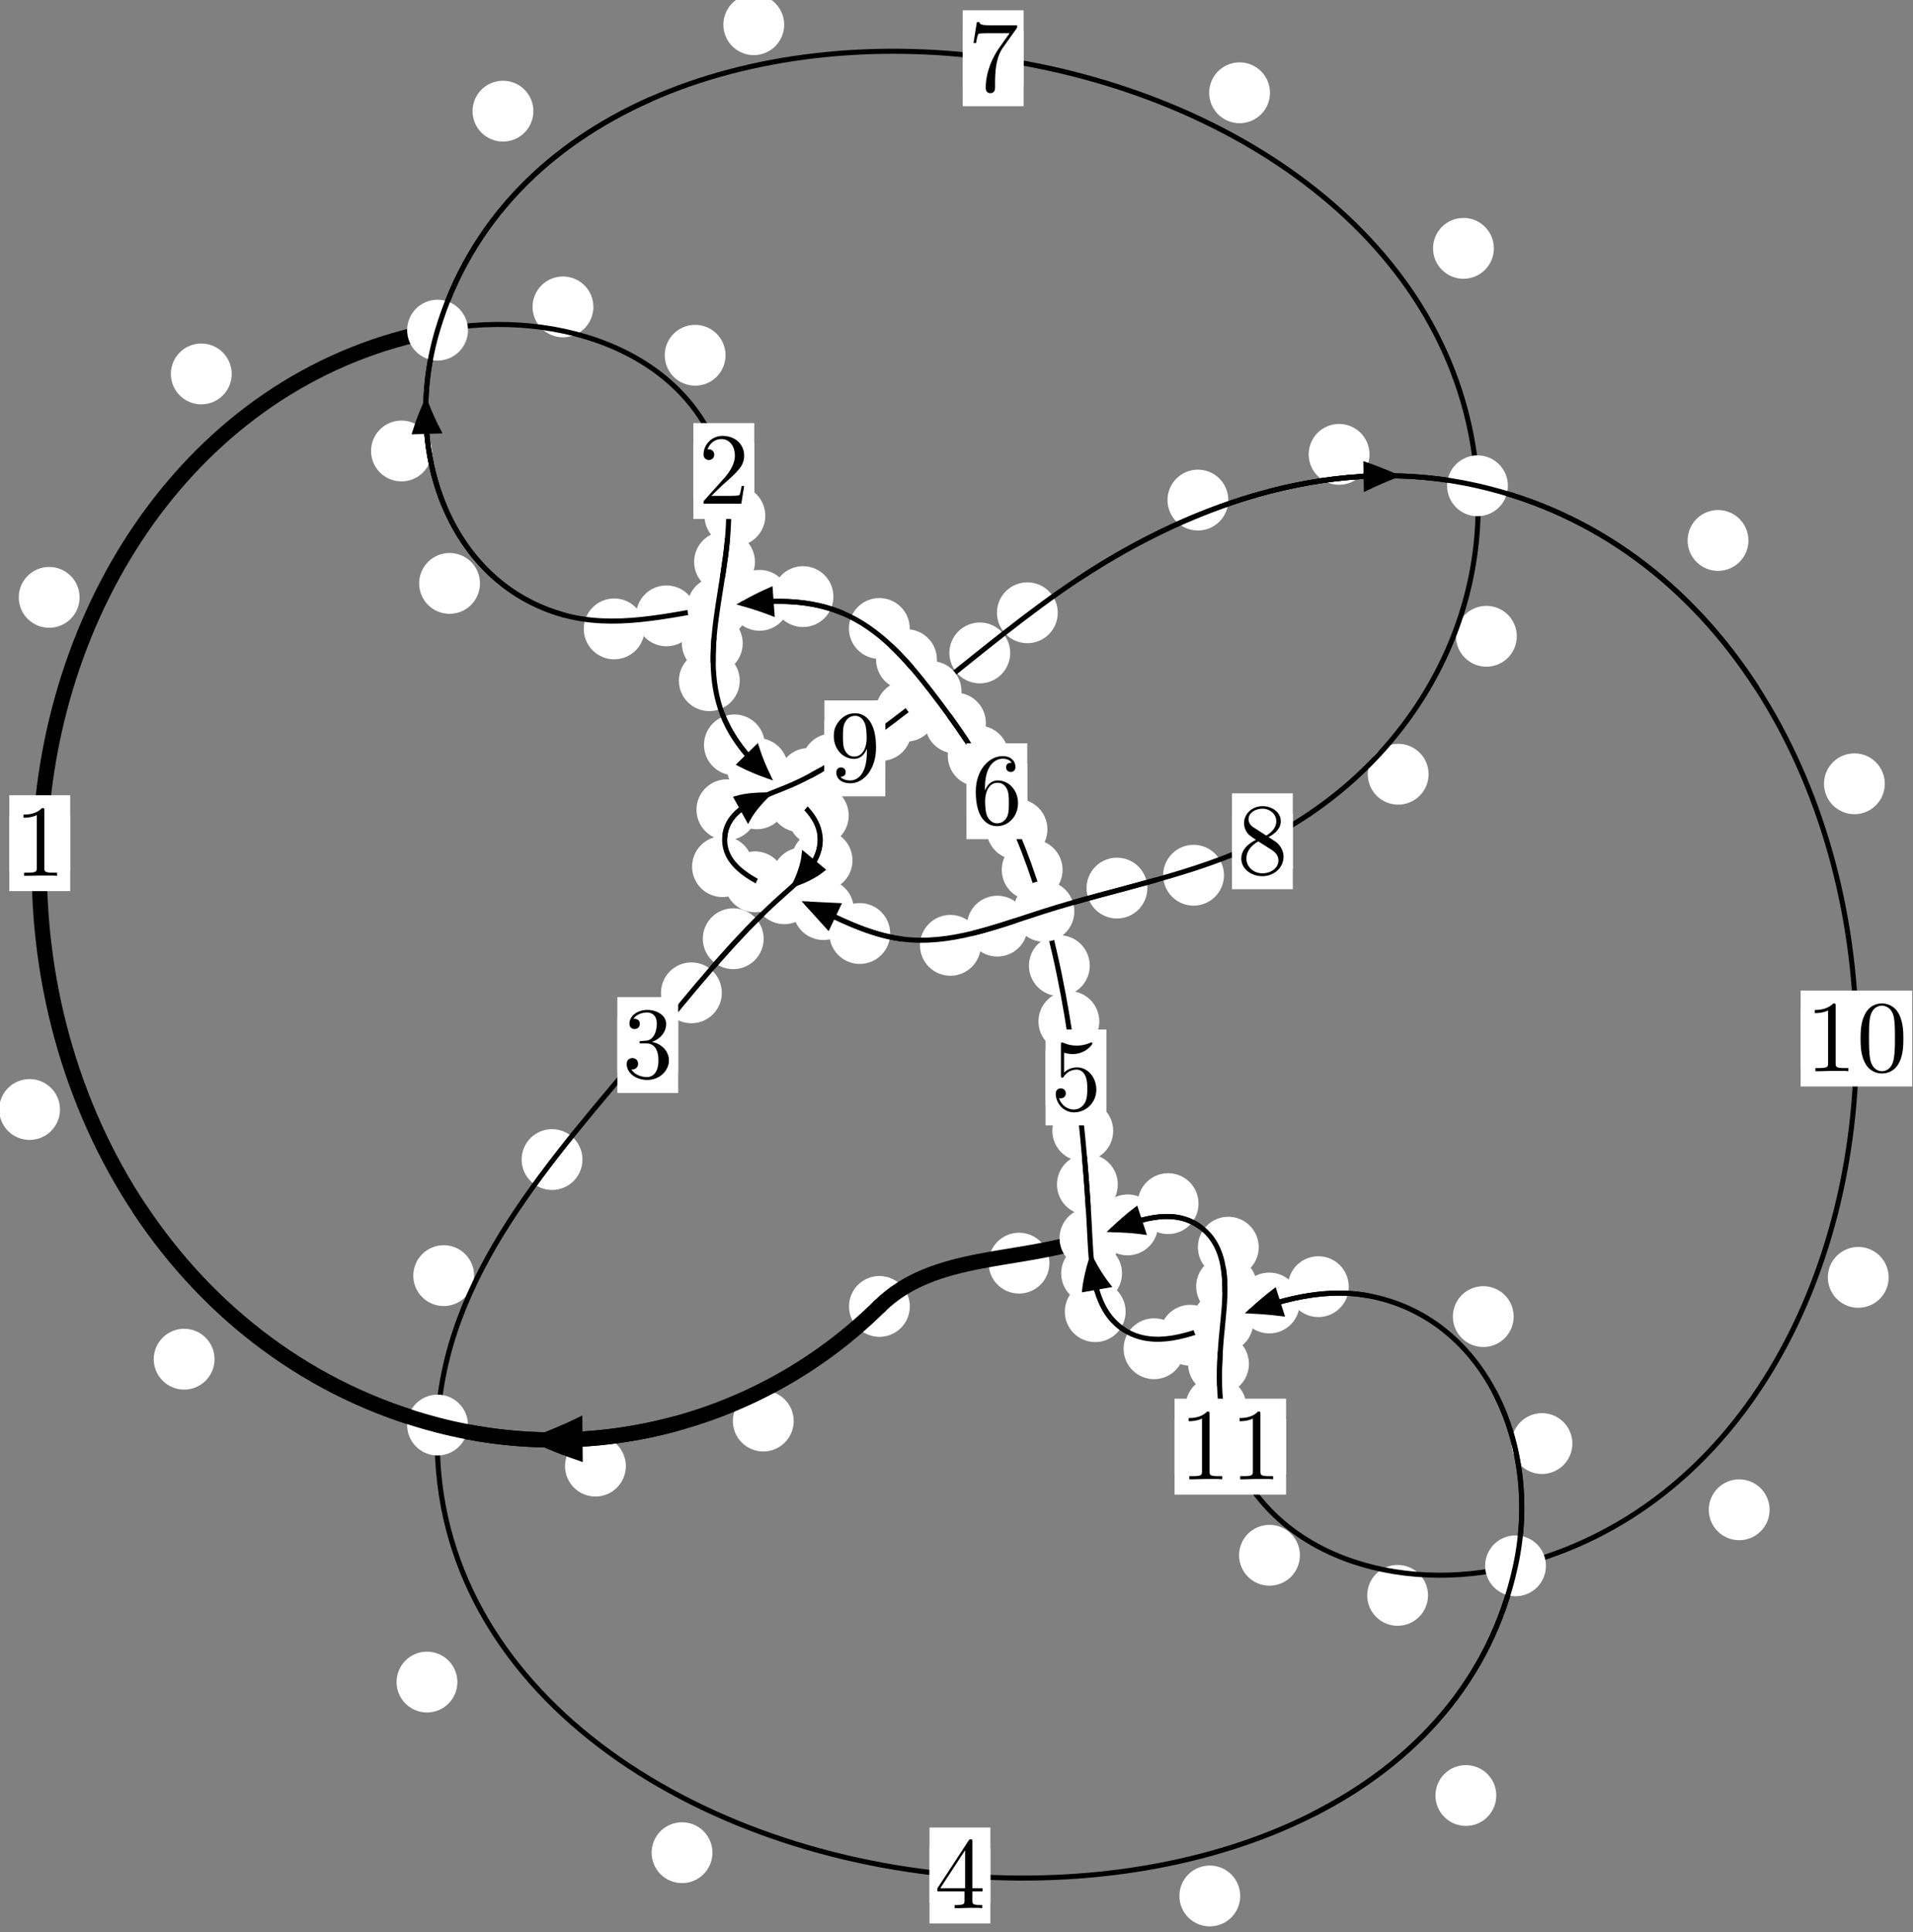 <?xml version="1.0"?>
<!-- Created by MetaPost 1.999 on 2021.07.05:2355 -->
<svg version="1.1" xmlns="http://www.w3.org/2000/svg" xmlns:xlink="http://www.w3.org/1999/xlink" width="187.998" height="189.813" viewBox="0 0 187.998 189.813">
<rect x="0" y="0" width="187.998" height="189.813" fill="#808080" stroke="none"/>
<!-- Original BoundingBox: -43.081329 -49.251190 144.916397 140.561478 -->
  <defs>
    <g transform="scale(0.01,0.01)" id="GLYPHcmr10_48">
      <path style="fill-rule: evenodd;" d="M460 -320C460 -400,455 -480,420 -554C374 -650,292 -666,250 -666C190 -666,117 -640,76 -547C44 -478,39 -400,39 -320C39 -245,43 -155,84 -79C127 2,200 22,249 22C303 22,379 1,423 -94C455 -163,460 -241,460 -320M249 -0C210 -0,151 -25,133 -121C122 -181,122 -273,122 -332C122 -396,122 -462,130 -516C149 -635,224 -644,249 -644C282 -644,348 -626,367 -527C377 -471,377 -395,377 -332C377 -257,377 -189,366 -125C351 -30,294 -0,249 -0"></path>
    </g>
    <g transform="scale(0.01,0.01)" id="GLYPHcmr10_49">
      <path style="fill-rule: evenodd;" d="M294 -640C294 -664,294 -666,271 -666C209 -602,121 -602,89 -602L89 -571C109 -571,168 -571,220 -597L220 -79C220 -43,217 -31,127 -31L95 -31L95 -0L257 -0L130 -3L217 -3L257 -3L297 -3L384 -3L419 -0L419 -31L387 -31C297 -31,294 -42,294 -79"></path>
    </g>
    <g transform="scale(0.01,0.01)" id="GLYPHcmr10_50">
      <path style="fill-rule: evenodd;" d="M127 -77L233 -180C389 -318,449 -372,449 -472C449 -586,359 -666,237 -666C124 -666,50 -574,50 -485C50 -429,100 -429,103 -429C120 -429,155 -441,155 -482C155 -508,137 -534,102 -534C94 -534,92 -534,89 -533C112 -598,166 -635,224 -635C315 -635,358 -554,358 -472C358 -392,308 -313,253 -251L61 -37C50 -26,50 -24,50 -0L421 -0L449 -174L424 -174C419 -144,412 -100,402 -85C395 -77,329 -77,307 -77"></path>
    </g>
    <g transform="scale(0.01,0.01)" id="GLYPHcmr10_51">
      <path style="fill-rule: evenodd;" d="M290 -352C372 -379,430 -449,430 -528C430 -610,342 -666,246 -666C145 -666,69 -606,69 -530C69 -497,91 -478,120 -478C151 -478,171 -500,171 -529C171 -579,124 -579,109 -579C140 -628,206 -641,242 -641C283 -641,338 -619,338 -529C338 -517,336 -459,310 -415C280 -367,246 -364,221 -363C213 -362,189 -360,182 -360C174 -359,167 -358,167 -348C167 -337,174 -337,191 -337L235 -337C317 -337,354 -269,354 -171C354 -35,285 -6,241 -6C198 -6,123 -23,88 -82C123 -77,154 -99,154 -137C154 -173,127 -193,98 -193C74 -193,42 -179,42 -135C42 -44,135 22,244 22C366 22,457 -69,457 -171C457 -253,394 -331,290 -352"></path>
    </g>
    <g transform="scale(0.01,0.01)" id="GLYPHcmr10_52">
      <path style="fill-rule: evenodd;" d="M294 -165L294 -78C294 -42,292 -31,218 -31L197 -31L197 -0L332 -0L238 -3L290 -3L332 -3L374 -3L427 -3L468 -0L468 -31L447 -31C373 -31,371 -42,371 -78L371 -165L471 -165L471 -196L371 -196L371 -651C371 -671,371 -677,355 -677C346 -677,343 -677,335 -665L28 -196L28 -165M300 -196L56 -196L300 -569"></path>
    </g>
    <g transform="scale(0.01,0.01)" id="GLYPHcmr10_53">
      <path style="fill-rule: evenodd;" d="M449 -201C449 -320,367 -420,259 -420C211 -420,168 -404,132 -369L132 -564C152 -558,185 -551,217 -551C340 -551,410 -642,410 -655C410 -661,407 -666,400 -666C399 -666,397 -666,392 -663C372 -654,323 -634,256 -634C216 -634,170 -641,123 -662C115 -665,113 -665,111 -665C101 -665,101 -657,101 -641L101 -345C101 -327,101 -319,115 -319C122 -319,124 -322,128 -328C139 -344,176 -398,257 -398C309 -398,334 -352,342 -334C358 -297,360 -258,360 -208C360 -173,360 -113,336 -71C312 -32,275 -6,229 -6C156 -6,99 -59,82 -118C85 -117,88 -116,99 -116C132 -116,149 -141,149 -165C149 -189,132 -214,99 -214C85 -214,50 -207,50 -161C50 -75,119 22,231 22C347 22,449 -74,449 -201"></path>
    </g>
    <g transform="scale(0.01,0.01)" id="GLYPHcmr10_54">
      <path style="fill-rule: evenodd;" d="M132 -328L132 -352C132 -605,256 -641,307 -641C331 -641,373 -635,395 -601C380 -601,340 -601,340 -556C340 -525,364 -510,386 -510C402 -510,432 -519,432 -558C432 -618,388 -666,305 -666C177 -666,42 -537,42 -316C42 -49,158 22,251 22C362 22,457 -72,457 -204C457 -331,368 -427,257 -427C189 -427,152 -376,132 -328M251 -6C188 -6,158 -66,152 -81C134 -128,134 -208,134 -226C134 -304,166 -404,256 -404C272 -404,318 -404,349 -342C367 -305,367 -254,367 -205C367 -157,367 -107,350 -71C320 -11,274 -6,251 -6"></path>
    </g>
    <g transform="scale(0.01,0.01)" id="GLYPHcmr10_55">
      <path style="fill-rule: evenodd;" d="M476 -609C485 -621,485 -623,485 -644L242 -644C120 -644,118 -657,114 -676L89 -676L56 -470L81 -470C84 -486,93 -549,106 -561C113 -567,191 -567,204 -567L411 -567C400 -551,321 -442,299 -409C209 -274,176 -135,176 -33C176 -23,176 22,222 22C268 22,268 -23,268 -33L268 -84C268 -139,271 -194,279 -248C283 -271,297 -357,341 -419"></path>
    </g>
    <g transform="scale(0.01,0.01)" id="GLYPHcmr10_56">
      <path style="fill-rule: evenodd;" d="M163 -457C117 -487,113 -521,113 -538C113 -599,178 -641,249 -641C322 -641,386 -589,386 -517C386 -460,347 -412,287 -377M309 -362C381 -399,430 -451,430 -517C430 -609,341 -666,250 -666C150 -666,69 -592,69 -499C69 -481,71 -436,113 -389C124 -377,161 -352,186 -335C128 -306,42 -250,42 -151C42 -45,144 22,249 22C362 22,457 -61,457 -168C457 -204,446 -249,408 -291C389 -312,373 -322,309 -362M209 -320L332 -242C360 -223,407 -193,407 -132C407 -58,332 -6,250 -6C164 -6,92 -68,92 -151C92 -209,124 -273,209 -320"></path>
    </g>
    <g transform="scale(0.01,0.01)" id="GLYPHcmr10_57">
      <path style="fill-rule: evenodd;" d="M367 -318L367 -286C367 -52,263 -6,205 -6C188 -6,134 -8,107 -42C151 -42,159 -71,159 -88C159 -119,135 -134,113 -134C97 -134,67 -125,67 -86C67 -19,121 22,206 22C335 22,457 -114,457 -329C457 -598,342 -666,253 -666C198 -666,149 -648,106 -603C65 -558,42 -516,42 -441C42 -316,130 -218,242 -218C303 -218,344 -260,367 -318M243 -241C227 -241,181 -241,150 -304C132 -341,132 -391,132 -440C132 -494,132 -541,153 -578C180 -628,218 -641,253 -641C299 -641,332 -607,349 -562C361 -530,365 -467,365 -421C365 -338,331 -241,243 -241"></path>
    </g>
  </defs>
  <path d="M78 139.605C78 138.813,77.685 138.052,77.124 137.492C76.564 136.931,75.804 136.617,75.011 136.617C74.218 136.617,73.458 136.931,72.898 137.492C72.337 138.052,72.022 138.813,72.022 139.605C72.022 140.398,72.337 141.158,72.898 141.719C73.458 142.279,74.218 142.594,75.011 142.594C75.804 142.594,76.564 142.279,77.124 141.719C77.685 141.158,78 140.398,78 139.605Z" style="fill: rgb(100%,100%,100%);stroke: none;"></path>
  <path d="M89.412 128.345C89.412 127.553,89.097 126.792,88.537 126.232C87.976 125.672,87.216 125.357,86.423 125.357C85.631 125.357,84.871 125.672,84.31 126.232C83.75 126.792,83.435 127.553,83.435 128.345C83.435 129.138,83.75 129.898,84.31 130.459C84.871 131.019,85.631 131.334,86.423 131.334C87.216 131.334,87.976 131.019,88.537 130.459C89.097 129.898,89.412 129.138,89.412 128.345Z" style="fill: rgb(100%,100%,100%);stroke: none;"></path>
  <path d="M21.085 133.529C21.085 132.736,20.77 131.976,20.209 131.415C19.649 130.855,18.889 130.54,18.096 130.54C17.303 130.54,16.543 130.855,15.983 131.415C15.422 131.976,15.107 132.736,15.107 133.529C15.107 134.321,15.422 135.081,15.983 135.642C16.543 136.202,17.303 136.517,18.096 136.517C18.889 136.517,19.649 136.202,20.209 135.642C20.77 135.081,21.085 134.321,21.085 133.529Z" style="fill: rgb(100%,100%,100%);stroke: none;"></path>
  <path d="M61.506 144.032C61.506 143.239,61.191 142.479,60.63 141.919C60.07 141.358,59.31 141.043,58.517 141.043C57.724 141.043,56.964 141.358,56.404 141.919C55.843 142.479,55.528 143.239,55.528 144.032C55.528 144.825,55.843 145.585,56.404 146.145C56.964 146.706,57.724 147.021,58.517 147.021C59.31 147.021,60.07 146.706,60.63 146.145C61.191 145.585,61.506 144.825,61.506 144.032Z" style="fill: rgb(100%,100%,100%);stroke: none;"></path>
  <path d="M7.82 58.686C7.82 57.893,7.505 57.133,6.945 56.572C6.384 56.012,5.624 55.697,4.831 55.697C4.039 55.697,3.278 56.012,2.718 56.572C2.158 57.133,1.843 57.893,1.843 58.686C1.843 59.478,2.158 60.239,2.718 60.799C3.278 61.359,4.039 61.674,4.831 61.674C5.624 61.674,6.384 61.359,6.945 60.799C7.505 60.239,7.82 59.478,7.82 58.686Z" style="fill: rgb(100%,100%,100%);stroke: none;"></path>
  <path d="M5.896 108.999C5.896 108.206,5.581 107.446,5.021 106.886C4.46 106.325,3.7 106.01,2.907 106.01C2.115 106.01,1.355 106.325,0.794 106.886C0.234 107.446,-0.081 108.206,-0.081 108.999C-0.081 109.792,0.234 110.552,0.794 111.112C1.355 111.673,2.115 111.988,2.907 111.988C3.7 111.988,4.46 111.673,5.021 111.112C5.581 110.552,5.896 109.792,5.896 108.999Z" style="fill: rgb(100%,100%,100%);stroke: none;"></path>
  <path d="M58.315 30.15C58.315 29.358,58 28.598,57.439 28.037C56.879 27.477,56.118 27.162,55.326 27.162C54.533 27.162,53.773 27.477,53.212 28.037C52.652 28.598,52.337 29.358,52.337 30.15C52.337 30.943,52.652 31.703,53.212 32.264C53.773 32.824,54.533 33.139,55.326 33.139C56.118 33.139,56.879 32.824,57.439 32.264C58 31.703,58.315 30.943,58.315 30.15Z" style="fill: rgb(100%,100%,100%);stroke: none;"></path>
  <path d="M22.77 36.737C22.77 35.944,22.455 35.184,21.894 34.624C21.334 34.063,20.574 33.748,19.781 33.748C18.988 33.748,18.228 34.063,17.668 34.624C17.107 35.184,16.792 35.944,16.792 36.737C16.792 37.53,17.107 38.29,17.668 38.85C18.228 39.411,18.988 39.726,19.781 39.726C20.574 39.726,21.334 39.411,21.894 38.85C22.455 38.29,22.77 37.53,22.77 36.737Z" style="fill: rgb(100%,100%,100%);stroke: none;"></path>
  <path d="M75.209 50.668C75.209 49.875,74.894 49.115,74.334 48.554C73.773 47.994,73.013 47.679,72.221 47.679C71.428 47.679,70.668 47.994,70.107 48.554C69.547 49.115,69.232 49.875,69.232 50.668C69.232 51.46,69.547 52.22,70.107 52.781C70.668 53.341,71.428 53.656,72.221 53.656C73.013 53.656,73.773 53.341,74.334 52.781C74.894 52.22,75.209 51.46,75.209 50.668Z" style="fill: rgb(100%,100%,100%);stroke: none;"></path>
  <path d="M71.303 34.901C71.303 34.109,70.988 33.348,70.428 32.788C69.867 32.228,69.107 31.913,68.314 31.913C67.522 31.913,66.762 32.228,66.201 32.788C65.641 33.348,65.326 34.109,65.326 34.901C65.326 35.694,65.641 36.454,66.201 37.015C66.762 37.575,67.522 37.89,68.314 37.89C69.107 37.89,69.867 37.575,70.428 37.015C70.988 36.454,71.303 35.694,71.303 34.901Z" style="fill: rgb(100%,100%,100%);stroke: none;"></path>
  <path d="M72.989 63.205C72.989 62.412,72.674 61.652,72.114 61.092C71.553 60.531,70.793 60.216,70 60.216C69.208 60.216,68.447 60.531,67.887 61.092C67.326 61.652,67.012 62.412,67.012 63.205C67.012 63.998,67.326 64.758,67.887 65.318C68.447 65.879,69.208 66.194,70 66.194C70.793 66.194,71.553 65.879,72.114 65.318C72.674 64.758,72.989 63.998,72.989 63.205Z" style="fill: rgb(100%,100%,100%);stroke: none;"></path>
  <path d="M74.192 55.199C74.192 54.406,73.878 53.646,73.317 53.086C72.757 52.525,71.996 52.21,71.204 52.21C70.411 52.21,69.651 52.525,69.09 53.086C68.53 53.646,68.215 54.406,68.215 55.199C68.215 55.992,68.53 56.752,69.09 57.312C69.651 57.873,70.411 58.188,71.204 58.188C71.996 58.188,72.757 57.873,73.317 57.312C73.878 56.752,74.192 55.992,74.192 55.199Z" style="fill: rgb(100%,100%,100%);stroke: none;"></path>
  <path d="M75.161 73.178C75.161 72.385,74.846 71.625,74.285 71.065C73.725 70.504,72.965 70.189,72.172 70.189C71.379 70.189,70.619 70.504,70.059 71.065C69.498 71.625,69.183 72.385,69.183 73.178C69.183 73.971,69.498 74.731,70.059 75.291C70.619 75.852,71.379 76.167,72.172 76.167C72.965 76.167,73.725 75.852,74.285 75.291C74.846 74.731,75.161 73.971,75.161 73.178Z" style="fill: rgb(100%,100%,100%);stroke: none;"></path>
  <path d="M72.695 66.872C72.695 66.08,72.38 65.32,71.819 64.759C71.259 64.199,70.498 63.884,69.706 63.884C68.913 63.884,68.153 64.199,67.592 64.759C67.032 65.32,66.717 66.08,66.717 66.872C66.717 67.665,67.032 68.425,67.592 68.986C68.153 69.546,68.913 69.861,69.706 69.861C70.498 69.861,71.259 69.546,71.819 68.986C72.38 68.425,72.695 67.665,72.695 66.872Z" style="fill: rgb(100%,100%,100%);stroke: none;"></path>
  <path d="M81.582 78.761C81.582 77.969,81.267 77.208,80.707 76.648C80.146 76.087,79.386 75.773,78.594 75.773C77.801 75.773,77.041 76.087,76.48 76.648C75.92 77.208,75.605 77.969,75.605 78.761C75.605 79.554,75.92 80.314,76.48 80.875C77.041 81.435,77.801 81.75,78.594 81.75C79.386 81.75,80.146 81.435,80.707 80.875C81.267 80.314,81.582 79.554,81.582 78.761Z" style="fill: rgb(100%,100%,100%);stroke: none;"></path>
  <path d="M77.439 75.499C77.439 74.706,77.124 73.946,76.563 73.386C76.003 72.825,75.242 72.51,74.45 72.51C73.657 72.51,72.897 72.825,72.336 73.386C71.776 73.946,71.461 74.706,71.461 75.499C71.461 76.292,71.776 77.052,72.336 77.612C72.897 78.173,73.657 78.488,74.45 78.488C75.242 78.488,76.003 78.173,76.563 77.612C77.124 77.052,77.439 76.292,77.439 75.499Z" style="fill: rgb(100%,100%,100%);stroke: none;"></path>
  <path d="M83.775 84.52C83.775 83.727,83.46 82.967,82.9 82.407C82.339 81.846,81.579 81.531,80.786 81.531C79.994 81.531,79.234 81.846,78.673 82.407C78.113 82.967,77.798 83.727,77.798 84.52C77.798 85.313,78.113 86.073,78.673 86.633C79.234 87.194,79.994 87.509,80.786 87.509C81.579 87.509,82.339 87.194,82.9 86.633C83.46 86.073,83.775 85.313,83.775 84.52Z" style="fill: rgb(100%,100%,100%);stroke: none;"></path>
  <path d="M83.408 80.118C83.408 79.325,83.093 78.565,82.532 78.005C81.972 77.444,81.212 77.129,80.419 77.129C79.626 77.129,78.866 77.444,78.306 78.005C77.745 78.565,77.43 79.325,77.43 80.118C77.43 80.911,77.745 81.671,78.306 82.231C78.866 82.792,79.626 83.107,80.419 83.107C81.212 83.107,81.972 82.792,82.532 82.231C83.093 81.671,83.408 80.911,83.408 80.118Z" style="fill: rgb(100%,100%,100%);stroke: none;"></path>
  <path d="M75.047 92.222C75.047 91.429,74.732 90.669,74.171 90.108C73.611 89.548,72.85 89.233,72.058 89.233C71.265 89.233,70.505 89.548,69.944 90.108C69.384 90.669,69.069 91.429,69.069 92.222C69.069 93.014,69.384 93.774,69.944 94.335C70.505 94.895,71.265 95.21,72.058 95.21C72.85 95.21,73.611 94.895,74.171 94.335C74.732 93.774,75.047 93.014,75.047 92.222Z" style="fill: rgb(100%,100%,100%);stroke: none;"></path>
  <path d="M81.843 86.243C81.843 85.45,81.528 84.69,80.967 84.13C80.407 83.569,79.646 83.254,78.854 83.254C78.061 83.254,77.301 83.569,76.74 84.13C76.18 84.69,75.865 85.45,75.865 86.243C75.865 87.036,76.18 87.796,76.74 88.356C77.301 88.917,78.061 89.232,78.854 89.232C79.646 89.232,80.407 88.917,80.967 88.356C81.528 87.796,81.843 87.036,81.843 86.243Z" style="fill: rgb(100%,100%,100%);stroke: none;"></path>
  <path d="M57.241 113.916C57.241 113.123,56.926 112.363,56.365 111.802C55.805 111.242,55.045 110.927,54.252 110.927C53.459 110.927,52.699 111.242,52.139 111.802C51.578 112.363,51.263 113.123,51.263 113.916C51.263 114.708,51.578 115.468,52.139 116.029C52.699 116.589,53.459 116.904,54.252 116.904C55.045 116.904,55.805 116.589,56.365 116.029C56.926 115.468,57.241 114.708,57.241 113.916Z" style="fill: rgb(100%,100%,100%);stroke: none;"></path>
  <path d="M70.936 97.537C70.936 96.745,70.621 95.984,70.06 95.424C69.5 94.863,68.74 94.549,67.947 94.549C67.154 94.549,66.394 94.863,65.834 95.424C65.273 95.984,64.958 96.745,64.958 97.537C64.958 98.33,65.273 99.09,65.834 99.651C66.394 100.211,67.154 100.526,67.947 100.526C68.74 100.526,69.5 100.211,70.06 99.651C70.621 99.09,70.936 98.33,70.936 97.537Z" style="fill: rgb(100%,100%,100%);stroke: none;"></path>
  <path d="M44.949 165.249C44.949 164.457,44.634 163.697,44.074 163.136C43.514 162.576,42.753 162.261,41.961 162.261C41.168 162.261,40.408 162.576,39.847 163.136C39.287 163.697,38.972 164.457,38.972 165.249C38.972 166.042,39.287 166.802,39.847 167.363C40.408 167.923,41.168 168.238,41.961 168.238C42.753 168.238,43.514 167.923,44.074 167.363C44.634 166.802,44.949 166.042,44.949 165.249Z" style="fill: rgb(100%,100%,100%);stroke: none;"></path>
  <path d="M46.593 125.32C46.593 124.528,46.278 123.768,45.718 123.207C45.157 122.647,44.397 122.332,43.604 122.332C42.812 122.332,42.051 122.647,41.491 123.207C40.93 123.768,40.616 124.528,40.616 125.32C40.616 126.113,40.93 126.873,41.491 127.434C42.051 127.994,42.812 128.309,43.604 128.309C44.397 128.309,45.157 127.994,45.718 127.434C46.278 126.873,46.593 126.113,46.593 125.32Z" style="fill: rgb(100%,100%,100%);stroke: none;"></path>
  <path d="M121.88 186.262C121.88 185.47,121.565 184.71,121.005 184.149C120.444 183.589,119.684 183.274,118.891 183.274C118.099 183.274,117.339 183.589,116.778 184.149C116.218 184.71,115.903 185.47,115.903 186.262C115.903 187.055,116.218 187.815,116.778 188.376C117.339 188.936,118.099 189.251,118.891 189.251C119.684 189.251,120.444 188.936,121.005 188.376C121.565 187.815,121.88 187.055,121.88 186.262Z" style="fill: rgb(100%,100%,100%);stroke: none;"></path>
  <path d="M70.015 182.011C70.015 181.219,69.7 180.458,69.139 179.898C68.579 179.337,67.819 179.022,67.026 179.022C66.233 179.022,65.473 179.337,64.913 179.898C64.352 180.458,64.037 181.219,64.037 182.011C64.037 182.804,64.352 183.564,64.913 184.125C65.473 184.685,66.233 185,67.026 185C67.819 185,68.579 184.685,69.139 184.125C69.7 183.564,70.015 182.804,70.015 182.011Z" style="fill: rgb(100%,100%,100%);stroke: none;"></path>
  <path d="M154.523 141.818C154.523 141.025,154.208 140.265,153.647 139.705C153.087 139.144,152.327 138.829,151.534 138.829C150.741 138.829,149.981 139.144,149.421 139.705C148.86 140.265,148.545 141.025,148.545 141.818C148.545 142.611,148.86 143.371,149.421 143.931C149.981 144.492,150.741 144.807,151.534 144.807C152.327 144.807,153.087 144.492,153.647 143.931C154.208 143.371,154.523 142.611,154.523 141.818Z" style="fill: rgb(100%,100%,100%);stroke: none;"></path>
  <path d="M147.046 176.394C147.046 175.601,146.731 174.841,146.17 174.28C145.61 173.72,144.85 173.405,144.057 173.405C143.264 173.405,142.504 173.72,141.943 174.28C141.383 174.841,141.068 175.601,141.068 176.394C141.068 177.186,141.383 177.947,141.943 178.507C142.504 179.068,143.264 179.382,144.057 179.382C144.85 179.382,145.61 179.068,146.17 178.507C146.731 177.947,147.046 177.186,147.046 176.394Z" style="fill: rgb(100%,100%,100%);stroke: none;"></path>
  <path d="M132.547 126.404C132.547 125.612,132.232 124.852,131.671 124.291C131.111 123.731,130.351 123.416,129.558 123.416C128.765 123.416,128.005 123.731,127.445 124.291C126.884 124.852,126.569 125.612,126.569 126.404C126.569 127.197,126.884 127.957,127.445 128.518C128.005 129.078,128.765 129.393,129.558 129.393C130.351 129.393,131.111 129.078,131.671 128.518C132.232 127.957,132.547 127.197,132.547 126.404Z" style="fill: rgb(100%,100%,100%);stroke: none;"></path>
  <path d="M148.756 129.344C148.756 128.552,148.441 127.792,147.881 127.231C147.32 126.671,146.56 126.356,145.767 126.356C144.975 126.356,144.215 126.671,143.654 127.231C143.094 127.792,142.779 128.552,142.779 129.344C142.779 130.137,143.094 130.897,143.654 131.458C144.215 132.018,144.975 132.333,145.767 132.333C146.56 132.333,147.32 132.018,147.881 131.458C148.441 130.897,148.756 130.137,148.756 129.344Z" style="fill: rgb(100%,100%,100%);stroke: none;"></path>
  <path d="M119.955 131.179C119.955 130.386,119.64 129.626,119.08 129.066C118.519 128.505,117.759 128.19,116.967 128.19C116.174 128.19,115.414 128.505,114.853 129.066C114.293 129.626,113.978 130.386,113.978 131.179C113.978 131.972,114.293 132.732,114.853 133.292C115.414 133.853,116.174 134.168,116.967 134.168C117.759 134.168,118.519 133.853,119.08 133.292C119.64 132.732,119.955 131.972,119.955 131.179Z" style="fill: rgb(100%,100%,100%);stroke: none;"></path>
  <path d="M127.725 128.008C127.725 127.215,127.41 126.455,126.849 125.894C126.289 125.334,125.528 125.019,124.736 125.019C123.943 125.019,123.183 125.334,122.622 125.894C122.062 126.455,121.747 127.215,121.747 128.008C121.747 128.8,122.062 129.56,122.622 130.121C123.183 130.681,123.943 130.996,124.736 130.996C125.528 130.996,126.289 130.681,126.849 130.121C127.41 129.56,127.725 128.8,127.725 128.008Z" style="fill: rgb(100%,100%,100%);stroke: none;"></path>
  <path d="M110.62 128.86C110.62 128.068,110.305 127.307,109.745 126.747C109.185 126.186,108.424 125.871,107.632 125.871C106.839 125.871,106.079 126.186,105.518 126.747C104.958 127.307,104.643 128.068,104.643 128.86C104.643 129.653,104.958 130.413,105.518 130.974C106.079 131.534,106.839 131.849,107.632 131.849C108.424 131.849,109.185 131.534,109.745 130.974C110.305 130.413,110.62 129.653,110.62 128.86Z" style="fill: rgb(100%,100%,100%);stroke: none;"></path>
  <path d="M116.399 132.502C116.399 131.709,116.084 130.949,115.523 130.389C114.963 129.828,114.202 129.513,113.41 129.513C112.617 129.513,111.857 129.828,111.296 130.389C110.736 130.949,110.421 131.709,110.421 132.502C110.421 133.295,110.736 134.055,111.296 134.615C111.857 135.176,112.617 135.491,113.41 135.491C114.202 135.491,114.963 135.176,115.523 134.615C116.084 134.055,116.399 133.295,116.399 132.502Z" style="fill: rgb(100%,100%,100%);stroke: none;"></path>
  <path d="M109.85 116.361C109.85 115.569,109.535 114.808,108.975 114.248C108.414 113.687,107.654 113.372,106.861 113.372C106.069 113.372,105.309 113.687,104.748 114.248C104.188 114.808,103.873 115.569,103.873 116.361C103.873 117.154,104.188 117.914,104.748 118.475C105.309 119.035,106.069 119.35,106.861 119.35C107.654 119.35,108.414 119.035,108.975 118.475C109.535 117.914,109.85 117.154,109.85 116.361Z" style="fill: rgb(100%,100%,100%);stroke: none;"></path>
  <path d="M110.266 125.096C110.266 124.304,109.951 123.543,109.39 122.983C108.83 122.423,108.07 122.108,107.277 122.108C106.484 122.108,105.724 122.423,105.164 122.983C104.603 123.543,104.288 124.304,104.288 125.096C104.288 125.889,104.603 126.649,105.164 127.21C105.724 127.77,106.484 128.085,107.277 128.085C108.07 128.085,108.83 127.77,109.39 127.21C109.951 126.649,110.266 125.889,110.266 125.096Z" style="fill: rgb(100%,100%,100%);stroke: none;"></path>
  <path d="M108.032 100.347C108.032 99.555,107.717 98.795,107.156 98.234C106.596 97.674,105.836 97.359,105.043 97.359C104.25 97.359,103.49 97.674,102.93 98.234C102.369 98.795,102.054 99.555,102.054 100.347C102.054 101.14,102.369 101.9,102.93 102.461C103.49 103.021,104.25 103.336,105.043 103.336C105.836 103.336,106.596 103.021,107.156 102.461C107.717 101.9,108.032 101.14,108.032 100.347Z" style="fill: rgb(100%,100%,100%);stroke: none;"></path>
  <path d="M109.398 111.094C109.398 110.302,109.083 109.541,108.522 108.981C107.962 108.42,107.202 108.105,106.409 108.105C105.616 108.105,104.856 108.42,104.296 108.981C103.735 109.541,103.42 110.302,103.42 111.094C103.42 111.887,103.735 112.647,104.296 113.208C104.856 113.768,105.616 114.083,106.409 114.083C107.202 114.083,107.962 113.768,108.522 113.208C109.083 112.647,109.398 111.887,109.398 111.094Z" style="fill: rgb(100%,100%,100%);stroke: none;"></path>
  <path d="M104.423 85.454C104.423 84.662,104.108 83.902,103.548 83.341C102.987 82.781,102.227 82.466,101.435 82.466C100.642 82.466,99.882 82.781,99.321 83.341C98.761 83.902,98.446 84.662,98.446 85.454C98.446 86.247,98.761 87.007,99.321 87.568C99.882 88.128,100.642 88.443,101.435 88.443C102.227 88.443,102.987 88.128,103.548 87.568C104.108 87.007,104.423 86.247,104.423 85.454Z" style="fill: rgb(100%,100%,100%);stroke: none;"></path>
  <path d="M107.095 94.868C107.095 94.075,106.78 93.315,106.22 92.755C105.659 92.194,104.899 91.879,104.106 91.879C103.314 91.879,102.554 92.194,101.993 92.755C101.433 93.315,101.118 94.075,101.118 94.868C101.118 95.661,101.433 96.421,101.993 96.981C102.554 97.542,103.314 97.857,104.106 97.857C104.899 97.857,105.659 97.542,106.22 96.981C106.78 96.421,107.095 95.661,107.095 94.868Z" style="fill: rgb(100%,100%,100%);stroke: none;"></path>
  <path d="M99.121 74.266C99.121 73.473,98.806 72.713,98.245 72.153C97.685 71.592,96.925 71.277,96.132 71.277C95.339 71.277,94.579 71.592,94.019 72.153C93.458 72.713,93.143 73.473,93.143 74.266C93.143 75.059,93.458 75.819,94.019 76.379C94.579 76.94,95.339 77.255,96.132 77.255C96.925 77.255,97.685 76.94,98.245 76.379C98.806 75.819,99.121 75.059,99.121 74.266Z" style="fill: rgb(100%,100%,100%);stroke: none;"></path>
  <path d="M102.933 81.476C102.933 80.684,102.618 79.924,102.057 79.363C101.497 78.803,100.737 78.488,99.944 78.488C99.151 78.488,98.391 78.803,97.831 79.363C97.27 79.924,96.955 80.684,96.955 81.476C96.955 82.269,97.27 83.029,97.831 83.59C98.391 84.15,99.151 84.465,99.944 84.465C100.737 84.465,101.497 84.15,102.057 83.59C102.618 83.029,102.933 82.269,102.933 81.476Z" style="fill: rgb(100%,100%,100%);stroke: none;"></path>
  <path d="M92.076 64.804C92.076 64.011,91.761 63.251,91.2 62.691C90.64 62.13,89.879 61.815,89.087 61.815C88.294 61.815,87.534 62.13,86.973 62.691C86.413 63.251,86.098 64.011,86.098 64.804C86.098 65.597,86.413 66.357,86.973 66.917C87.534 67.478,88.294 67.793,89.087 67.793C89.879 67.793,90.64 67.478,91.2 66.917C91.761 66.357,92.076 65.597,92.076 64.804Z" style="fill: rgb(100%,100%,100%);stroke: none;"></path>
  <path d="M96.888 71.035C96.888 70.242,96.573 69.482,96.012 68.922C95.452 68.361,94.692 68.046,93.899 68.046C93.106 68.046,92.346 68.361,91.786 68.922C91.225 69.482,90.91 70.242,90.91 71.035C90.91 71.828,91.225 72.588,91.786 73.148C92.346 73.709,93.106 74.024,93.899 74.024C94.692 74.024,95.452 73.709,96.012 73.148C96.573 72.588,96.888 71.828,96.888 71.035Z" style="fill: rgb(100%,100%,100%);stroke: none;"></path>
  <path d="M81.902 58.613C81.902 57.82,81.587 57.06,81.027 56.499C80.466 55.939,79.706 55.624,78.914 55.624C78.121 55.624,77.361 55.939,76.8 56.499C76.24 57.06,75.925 57.82,75.925 58.613C75.925 59.405,76.24 60.166,76.8 60.726C77.361 61.286,78.121 61.601,78.914 61.601C79.706 61.601,80.466 61.286,81.027 60.726C81.587 60.166,81.902 59.405,81.902 58.613Z" style="fill: rgb(100%,100%,100%);stroke: none;"></path>
  <path d="M89.405 61.743C89.405 60.95,89.09 60.19,88.53 59.63C87.969 59.069,87.209 58.754,86.416 58.754C85.624 58.754,84.864 59.069,84.303 59.63C83.743 60.19,83.428 60.95,83.428 61.743C83.428 62.536,83.743 63.296,84.303 63.856C84.864 64.417,85.624 64.732,86.416 64.732C87.209 64.732,87.969 64.417,88.53 63.856C89.09 63.296,89.405 62.536,89.405 61.743Z" style="fill: rgb(100%,100%,100%);stroke: none;"></path>
  <path d="M68.482 60.503C68.482 59.71,68.167 58.95,67.607 58.39C67.046 57.829,66.286 57.514,65.493 57.514C64.701 57.514,63.94 57.829,63.38 58.39C62.82 58.95,62.505 59.71,62.505 60.503C62.505 61.296,62.82 62.056,63.38 62.616C63.94 63.177,64.701 63.492,65.493 63.492C66.286 63.492,67.046 63.177,67.607 62.616C68.167 62.056,68.482 61.296,68.482 60.503Z" style="fill: rgb(100%,100%,100%);stroke: none;"></path>
  <path d="M77.629 58.976C77.629 58.184,77.314 57.424,76.753 56.863C76.193 56.303,75.433 55.988,74.64 55.988C73.847 55.988,73.087 56.303,72.527 56.863C71.966 57.424,71.651 58.184,71.651 58.976C71.651 59.769,71.966 60.529,72.527 61.09C73.087 61.65,73.847 61.965,74.64 61.965C75.433 61.965,76.193 61.65,76.753 61.09C77.314 60.529,77.629 59.769,77.629 58.976Z" style="fill: rgb(100%,100%,100%);stroke: none;"></path>
  <path d="M47.168 57.315C47.168 56.522,46.853 55.762,46.293 55.202C45.732 54.641,44.972 54.326,44.179 54.326C43.387 54.326,42.626 54.641,42.066 55.202C41.505 55.762,41.191 56.522,41.191 57.315C41.191 58.108,41.505 58.868,42.066 59.428C42.626 59.989,43.387 60.304,44.179 60.304C44.972 60.304,45.732 59.989,46.293 59.428C46.853 58.868,47.168 58.108,47.168 57.315Z" style="fill: rgb(100%,100%,100%);stroke: none;"></path>
  <path d="M63.348 61.784C63.348 60.991,63.033 60.231,62.473 59.671C61.912 59.11,61.152 58.795,60.359 58.795C59.567 58.795,58.806 59.11,58.246 59.671C57.685 60.231,57.371 60.991,57.371 61.784C57.371 62.577,57.685 63.337,58.246 63.897C58.806 64.458,59.567 64.773,60.359 64.773C61.152 64.773,61.912 64.458,62.473 63.897C63.033 63.337,63.348 62.577,63.348 61.784Z" style="fill: rgb(100%,100%,100%);stroke: none;"></path>
  <path d="M52.417 10.92C52.417 10.128,52.102 9.367,51.542 8.807C50.981 8.247,50.221 7.932,49.428 7.932C48.636 7.932,47.875 8.247,47.315 8.807C46.754 9.367,46.439 10.128,46.439 10.92C46.439 11.713,46.754 12.473,47.315 13.034C47.875 13.594,48.636 13.909,49.428 13.909C50.221 13.909,50.981 13.594,51.542 13.034C52.102 12.473,52.417 11.713,52.417 10.92Z" style="fill: rgb(100%,100%,100%);stroke: none;"></path>
  <path d="M42.442 44.305C42.442 43.513,42.127 42.753,41.566 42.192C41.006 41.632,40.246 41.317,39.453 41.317C38.66 41.317,37.9 41.632,37.34 42.192C36.779 42.753,36.464 43.513,36.464 44.305C36.464 45.098,36.779 45.858,37.34 46.419C37.9 46.979,38.66 47.294,39.453 47.294C40.246 47.294,41.006 46.979,41.566 46.419C42.127 45.858,42.442 45.098,42.442 44.305Z" style="fill: rgb(100%,100%,100%);stroke: none;"></path>
  <path d="M124.807 9.115C124.807 8.322,124.492 7.562,123.932 7.002C123.371 6.441,122.611 6.126,121.818 6.126C121.026 6.126,120.265 6.441,119.705 7.002C119.144 7.562,118.83 8.322,118.83 9.115C118.83 9.908,119.144 10.668,119.705 11.228C120.265 11.789,121.026 12.104,121.818 12.104C122.611 12.104,123.371 11.789,123.932 11.228C124.492 10.668,124.807 9.908,124.807 9.115Z" style="fill: rgb(100%,100%,100%);stroke: none;"></path>
  <path d="M77.064 2.427C77.064 1.635,76.749 0.874,76.189 0.314C75.628 -0.247,74.868 -0.561,74.075 -0.561C73.283 -0.561,72.523 -0.247,71.962 0.314C71.402 0.874,71.087 1.635,71.087 2.427C71.087 3.22,71.402 3.98,71.962 4.541C72.523 5.101,73.283 5.416,74.075 5.416C74.868 5.416,75.628 5.101,76.189 4.541C76.749 3.98,77.064 3.22,77.064 2.427Z" style="fill: rgb(100%,100%,100%);stroke: none;"></path>
  <path d="M149.063 62.51C149.063 61.717,148.748 60.957,148.187 60.396C147.627 59.836,146.867 59.521,146.074 59.521C145.281 59.521,144.521 59.836,143.961 60.396C143.4 60.957,143.085 61.717,143.085 62.51C143.085 63.302,143.4 64.062,143.961 64.623C144.521 65.183,145.281 65.498,146.074 65.498C146.867 65.498,147.627 65.183,148.187 64.623C148.748 64.062,149.063 63.302,149.063 62.51Z" style="fill: rgb(100%,100%,100%);stroke: none;"></path>
  <path d="M146.809 24.398C146.809 23.605,146.494 22.845,145.933 22.285C145.373 21.724,144.613 21.409,143.82 21.409C143.027 21.409,142.267 21.724,141.707 22.285C141.146 22.845,140.831 23.605,140.831 24.398C140.831 25.191,141.146 25.951,141.707 26.512C142.267 27.072,143.027 27.387,143.82 27.387C144.613 27.387,145.373 27.072,145.933 26.512C146.494 25.951,146.809 25.191,146.809 24.398Z" style="fill: rgb(100%,100%,100%);stroke: none;"></path>
  <path d="M120.286 85.985C120.286 85.192,119.971 84.432,119.41 83.871C118.85 83.311,118.09 82.996,117.297 82.996C116.504 82.996,115.744 83.311,115.184 83.871C114.623 84.432,114.308 85.192,114.308 85.985C114.308 86.777,114.623 87.538,115.184 88.098C115.744 88.658,116.504 88.973,117.297 88.973C118.09 88.973,118.85 88.658,119.41 88.098C119.971 87.538,120.286 86.777,120.286 85.985Z" style="fill: rgb(100%,100%,100%);stroke: none;"></path>
  <path d="M140.393 76.062C140.393 75.269,140.078 74.509,139.517 73.949C138.957 73.388,138.197 73.073,137.404 73.073C136.611 73.073,135.851 73.388,135.291 73.949C134.73 74.509,134.415 75.269,134.415 76.062C134.415 76.855,134.73 77.615,135.291 78.175C135.851 78.736,136.611 79.051,137.404 79.051C138.197 79.051,138.957 78.736,139.517 78.175C140.078 77.615,140.393 76.855,140.393 76.062Z" style="fill: rgb(100%,100%,100%);stroke: none;"></path>
  <path d="M100.998 90.985C100.998 90.193,100.683 89.433,100.123 88.872C99.562 88.312,98.802 87.997,98.01 87.997C97.217 87.997,96.457 88.312,95.896 88.872C95.336 89.433,95.021 90.193,95.021 90.985C95.021 91.778,95.336 92.538,95.896 93.099C96.457 93.659,97.217 93.974,98.01 93.974C98.802 93.974,99.562 93.659,100.123 93.099C100.683 92.538,100.998 91.778,100.998 90.985Z" style="fill: rgb(100%,100%,100%);stroke: none;"></path>
  <path d="M112.756 87.248C112.756 86.455,112.441 85.695,111.881 85.134C111.32 84.574,110.56 84.259,109.767 84.259C108.975 84.259,108.214 84.574,107.654 85.134C107.094 85.695,106.779 86.455,106.779 87.248C106.779 88.04,107.094 88.801,107.654 89.361C108.214 89.922,108.975 90.236,109.767 90.236C110.56 90.236,111.32 89.922,111.881 89.361C112.441 88.801,112.756 88.04,112.756 87.248Z" style="fill: rgb(100%,100%,100%);stroke: none;"></path>
  <path d="M87.482 91.71C87.482 90.917,87.167 90.157,86.607 89.597C86.046 89.036,85.286 88.721,84.493 88.721C83.701 88.721,82.941 89.036,82.38 89.597C81.82 90.157,81.505 90.917,81.505 91.71C81.505 92.503,81.82 93.263,82.38 93.823C82.941 94.384,83.701 94.699,84.493 94.699C85.286 94.699,86.046 94.384,86.607 93.823C87.167 93.263,87.482 92.503,87.482 91.71Z" style="fill: rgb(100%,100%,100%);stroke: none;"></path>
  <path d="M96.388 92.872C96.388 92.079,96.073 91.319,95.512 90.759C94.952 90.198,94.192 89.883,93.399 89.883C92.606 89.883,91.846 90.198,91.286 90.759C90.725 91.319,90.41 92.079,90.41 92.872C90.41 93.665,90.725 94.425,91.286 94.985C91.846 95.546,92.606 95.861,93.399 95.861C94.192 95.861,94.952 95.546,95.512 94.985C96.073 94.425,96.388 93.665,96.388 92.872Z" style="fill: rgb(100%,100%,100%);stroke: none;"></path>
  <path d="M77.178 86.629C77.178 85.837,76.863 85.077,76.303 84.516C75.742 83.956,74.982 83.641,74.19 83.641C73.397 83.641,72.637 83.956,72.076 84.516C71.516 85.077,71.201 85.837,71.201 86.629C71.201 87.422,71.516 88.182,72.076 88.743C72.637 89.303,73.397 89.618,74.19 89.618C74.982 89.618,75.742 89.303,76.303 88.743C76.863 88.182,77.178 87.422,77.178 86.629Z" style="fill: rgb(100%,100%,100%);stroke: none;"></path>
  <path d="M83.909 89.36C83.909 88.568,83.594 87.808,83.033 87.247C82.473 86.687,81.713 86.372,80.92 86.372C80.127 86.372,79.367 86.687,78.807 87.247C78.246 87.808,77.931 88.568,77.931 89.36C77.931 90.153,78.246 90.913,78.807 91.474C79.367 92.034,80.127 92.349,80.92 92.349C81.713 92.349,82.473 92.034,83.033 91.474C83.594 90.913,83.909 90.153,83.909 89.36Z" style="fill: rgb(100%,100%,100%);stroke: none;"></path>
  <path d="M74.424 79.552C74.424 78.759,74.109 77.999,73.548 77.438C72.988 76.878,72.228 76.563,71.435 76.563C70.642 76.563,69.882 76.878,69.322 77.438C68.761 77.999,68.446 78.759,68.446 79.552C68.446 80.344,68.761 81.104,69.322 81.665C69.882 82.225,70.642 82.54,71.435 82.54C72.228 82.54,72.988 82.225,73.548 81.665C74.109 81.104,74.424 80.344,74.424 79.552Z" style="fill: rgb(100%,100%,100%);stroke: none;"></path>
  <path d="M73.989 85.14C73.989 84.347,73.674 83.587,73.114 83.026C72.553 82.466,71.793 82.151,71 82.151C70.208 82.151,69.447 82.466,68.887 83.026C68.327 83.587,68.012 84.347,68.012 85.14C68.012 85.932,68.327 86.693,68.887 87.253C69.447 87.814,70.208 88.129,71 88.129C71.793 88.129,72.553 87.814,73.114 87.253C73.674 86.693,73.989 85.932,73.989 85.14Z" style="fill: rgb(100%,100%,100%);stroke: none;"></path>
  <path d="M82.455 76.475C82.455 75.683,82.14 74.923,81.58 74.362C81.019 73.802,80.259 73.487,79.466 73.487C78.674 73.487,77.914 73.802,77.353 74.362C76.793 74.923,76.478 75.683,76.478 76.475C76.478 77.268,76.793 78.028,77.353 78.589C77.914 79.149,78.674 79.464,79.466 79.464C80.259 79.464,81.019 79.149,81.58 78.589C82.14 78.028,82.455 77.268,82.455 76.475Z" style="fill: rgb(100%,100%,100%);stroke: none;"></path>
  <path d="M77.364 78.478C77.364 77.685,77.049 76.925,76.489 76.364C75.928 75.804,75.168 75.489,74.376 75.489C73.583 75.489,72.823 75.804,72.262 76.364C71.702 76.925,71.387 77.685,71.387 78.478C71.387 79.27,71.702 80.03,72.262 80.591C72.823 81.151,73.583 81.466,74.376 81.466C75.168 81.466,75.928 81.151,76.489 80.591C77.049 80.03,77.364 79.27,77.364 78.478Z" style="fill: rgb(100%,100%,100%);stroke: none;"></path>
  <path d="M89.573 71.764C89.573 70.971,89.258 70.211,88.698 69.65C88.137 69.09,87.377 68.775,86.584 68.775C85.792 68.775,85.032 69.09,84.471 69.65C83.911 70.211,83.596 70.971,83.596 71.764C83.596 72.556,83.911 73.316,84.471 73.877C85.032 74.437,85.792 74.752,86.584 74.752C87.377 74.752,88.137 74.437,88.698 73.877C89.258 73.316,89.573 72.556,89.573 71.764Z" style="fill: rgb(100%,100%,100%);stroke: none;"></path>
  <path d="M84.767 75.049C84.767 74.256,84.453 73.496,83.892 72.936C83.332 72.375,82.571 72.06,81.779 72.06C80.986 72.06,80.226 72.375,79.665 72.936C79.105 73.496,78.79 74.256,78.79 75.049C78.79 75.842,79.105 76.602,79.665 77.162C80.226 77.723,80.986 78.038,81.779 78.038C82.571 78.038,83.332 77.723,83.892 77.162C84.453 76.602,84.767 75.842,84.767 75.049Z" style="fill: rgb(100%,100%,100%);stroke: none;"></path>
  <path d="M99.277 64.145C99.277 63.352,98.962 62.592,98.402 62.032C97.841 61.471,97.081 61.156,96.289 61.156C95.496 61.156,94.736 61.471,94.175 62.032C93.615 62.592,93.3 63.352,93.3 64.145C93.3 64.938,93.615 65.698,94.175 66.258C94.736 66.819,95.496 67.134,96.289 67.134C97.081 67.134,97.841 66.819,98.402 66.258C98.962 65.698,99.277 64.938,99.277 64.145Z" style="fill: rgb(100%,100%,100%);stroke: none;"></path>
  <path d="M92.049 69.868C92.049 69.075,91.734 68.315,91.173 67.755C90.613 67.194,89.853 66.879,89.06 66.879C88.267 66.879,87.507 67.194,86.947 67.755C86.386 68.315,86.071 69.075,86.071 69.868C86.071 70.661,86.386 71.421,86.947 71.981C87.507 72.542,88.267 72.857,89.06 72.857C89.853 72.857,90.613 72.542,91.173 71.981C91.734 71.421,92.049 70.661,92.049 69.868Z" style="fill: rgb(100%,100%,100%);stroke: none;"></path>
  <path d="M120.711 49.13C120.711 48.337,120.396 47.577,119.836 47.016C119.275 46.456,118.515 46.141,117.723 46.141C116.93 46.141,116.17 46.456,115.609 47.016C115.049 47.577,114.734 48.337,114.734 49.13C114.734 49.922,115.049 50.683,115.609 51.243C116.17 51.803,116.93 52.118,117.723 52.118C118.515 52.118,119.275 51.803,119.836 51.243C120.396 50.683,120.711 49.922,120.711 49.13Z" style="fill: rgb(100%,100%,100%);stroke: none;"></path>
  <path d="M103.95 60.2C103.95 59.407,103.635 58.647,103.075 58.087C102.514 57.526,101.754 57.211,100.961 57.211C100.169 57.211,99.408 57.526,98.848 58.087C98.288 58.647,97.973 59.407,97.973 60.2C97.973 60.993,98.288 61.753,98.848 62.313C99.408 62.874,100.169 63.189,100.961 63.189C101.754 63.189,102.514 62.874,103.075 62.313C103.635 61.753,103.95 60.993,103.95 60.2Z" style="fill: rgb(100%,100%,100%);stroke: none;"></path>
  <path d="M171.825 53.096C171.825 52.304,171.51 51.543,170.95 50.983C170.39 50.422,169.629 50.108,168.837 50.108C168.044 50.108,167.284 50.422,166.723 50.983C166.163 51.543,165.848 52.304,165.848 53.096C165.848 53.889,166.163 54.649,166.723 55.21C167.284 55.77,168.044 56.085,168.837 56.085C169.629 56.085,170.39 55.77,170.95 55.21C171.51 54.649,171.825 53.889,171.825 53.096Z" style="fill: rgb(100%,100%,100%);stroke: none;"></path>
  <path d="M134.587 44.636C134.587 43.844,134.272 43.083,133.712 42.523C133.151 41.962,132.391 41.648,131.598 41.648C130.806 41.648,130.045 41.962,129.485 42.523C128.924 43.083,128.609 43.844,128.609 44.636C128.609 45.429,128.924 46.189,129.485 46.75C130.045 47.31,130.806 47.625,131.598 47.625C132.391 47.625,133.151 47.31,133.712 46.75C134.272 46.189,134.587 45.429,134.587 44.636Z" style="fill: rgb(100%,100%,100%);stroke: none;"></path>
  <path d="M185.607 125.491C185.607 124.698,185.292 123.938,184.732 123.377C184.171 122.817,183.411 122.502,182.619 122.502C181.826 122.502,181.066 122.817,180.505 123.377C179.945 123.938,179.63 124.698,179.63 125.491C179.63 126.283,179.945 127.044,180.505 127.604C181.066 128.165,181.826 128.479,182.619 128.479C183.411 128.479,184.171 128.165,184.732 127.604C185.292 127.044,185.607 126.283,185.607 125.491Z" style="fill: rgb(100%,100%,100%);stroke: none;"></path>
  <path d="M185.228 77C185.228 76.207,184.913 75.447,184.353 74.886C183.792 74.326,183.032 74.011,182.239 74.011C181.447 74.011,180.686 74.326,180.126 74.886C179.566 75.447,179.251 76.207,179.251 77C179.251 77.792,179.566 78.552,180.126 79.113C180.686 79.673,181.447 79.988,182.239 79.988C183.032 79.988,183.792 79.673,184.353 79.113C184.913 78.552,185.228 77.792,185.228 77Z" style="fill: rgb(100%,100%,100%);stroke: none;"></path>
  <path d="M140.337 156.732C140.337 155.939,140.022 155.179,139.462 154.619C138.901 154.058,138.141 153.743,137.348 153.743C136.556 153.743,135.796 154.058,135.235 154.619C134.675 155.179,134.36 155.939,134.36 156.732C134.36 157.525,134.675 158.285,135.235 158.845C135.796 159.406,136.556 159.721,137.348 159.721C138.141 159.721,138.901 159.406,139.462 158.845C140.022 158.285,140.337 157.525,140.337 156.732Z" style="fill: rgb(100%,100%,100%);stroke: none;"></path>
  <path d="M173.906 148.324C173.906 147.531,173.591 146.771,173.031 146.211C172.47 145.65,171.71 145.335,170.918 145.335C170.125 145.335,169.365 145.65,168.804 146.211C168.244 146.771,167.929 147.531,167.929 148.324C167.929 149.117,168.244 149.877,168.804 150.438C169.365 150.998,170.125 151.313,170.918 151.313C171.71 151.313,172.47 150.998,173.031 150.438C173.591 149.877,173.906 149.117,173.906 148.324Z" style="fill: rgb(100%,100%,100%);stroke: none;"></path>
  <path d="M122.486 138.216C122.486 137.423,122.171 136.663,121.61 136.103C121.05 135.542,120.289 135.227,119.497 135.227C118.704 135.227,117.944 135.542,117.383 136.103C116.823 136.663,116.508 137.423,116.508 138.216C116.508 139.009,116.823 139.769,117.383 140.329C117.944 140.89,118.704 141.205,119.497 141.205C120.289 141.205,121.05 140.89,121.61 140.329C122.171 139.769,122.486 139.009,122.486 138.216Z" style="fill: rgb(100%,100%,100%);stroke: none;"></path>
  <path d="M127.746 152.793C127.746 152,127.431 151.24,126.871 150.679C126.31 150.119,125.55 149.804,124.757 149.804C123.965 149.804,123.205 150.119,122.644 150.679C122.084 151.24,121.769 152,121.769 152.793C121.769 153.585,122.084 154.345,122.644 154.906C123.205 155.466,123.965 155.781,124.757 155.781C125.55 155.781,126.31 155.466,126.871 154.906C127.431 154.345,127.746 153.585,127.746 152.793Z" style="fill: rgb(100%,100%,100%);stroke: none;"></path>
  <path d="M123.531 126.384C123.531 125.591,123.216 124.831,122.656 124.27C122.095 123.71,121.335 123.395,120.542 123.395C119.75 123.395,118.989 123.71,118.429 124.27C117.869 124.831,117.554 125.591,117.554 126.384C117.554 127.176,117.869 127.936,118.429 128.497C118.989 129.057,119.75 129.372,120.542 129.372C121.335 129.372,122.095 129.057,122.656 128.497C123.216 127.936,123.531 127.176,123.531 126.384Z" style="fill: rgb(100%,100%,100%);stroke: none;"></path>
  <path d="M122.737 133.99C122.737 133.197,122.422 132.437,121.861 131.876C121.301 131.316,120.541 131.001,119.748 131.001C118.955 131.001,118.195 131.316,117.635 131.876C117.074 132.437,116.759 133.197,116.759 133.99C116.759 134.782,117.074 135.543,117.635 136.103C118.195 136.663,118.955 136.978,119.748 136.978C120.541 136.978,121.301 136.663,121.861 136.103C122.422 135.543,122.737 134.782,122.737 133.99Z" style="fill: rgb(100%,100%,100%);stroke: none;"></path>
  <path d="M117.784 118.247C117.784 117.454,117.47 116.694,116.909 116.134C116.349 115.573,115.588 115.258,114.796 115.258C114.003 115.258,113.243 115.573,112.682 116.134C112.122 116.694,111.807 117.454,111.807 118.247C111.807 119.04,112.122 119.8,112.682 120.36C113.243 120.921,114.003 121.236,114.796 121.236C115.588 121.236,116.349 120.921,116.909 120.36C117.47 119.8,117.784 119.04,117.784 118.247Z" style="fill: rgb(100%,100%,100%);stroke: none;"></path>
  <path d="M123.698 122.526C123.698 121.733,123.383 120.973,122.823 120.413C122.263 119.852,121.502 119.537,120.71 119.537C119.917 119.537,119.157 119.852,118.596 120.413C118.036 120.973,117.721 121.733,117.721 122.526C117.721 123.319,118.036 124.079,118.596 124.639C119.157 125.2,119.917 125.515,120.71 125.515C121.502 125.515,122.263 125.2,122.823 124.639C123.383 124.079,123.698 123.319,123.698 122.526Z" style="fill: rgb(100%,100%,100%);stroke: none;"></path>
  <path d="M103.133 124.093C103.133 123.3,102.818 122.54,102.258 121.979C101.697 121.419,100.937 121.104,100.145 121.104C99.352 121.104,98.592 121.419,98.031 121.979C97.471 122.54,97.156 123.3,97.156 124.093C97.156 124.885,97.471 125.646,98.031 126.206C98.592 126.766,99.352 127.081,100.145 127.081C100.937 127.081,101.697 126.766,102.258 126.206C102.818 125.646,103.133 124.885,103.133 124.093Z" style="fill: rgb(100%,100%,100%);stroke: none;"></path>
  <path d="M113.804 120.336C113.804 119.543,113.489 118.783,112.928 118.223C112.368 117.662,111.608 117.347,110.815 117.347C110.022 117.347,109.262 117.662,108.702 118.223C108.141 118.783,107.826 119.543,107.826 120.336C107.826 121.129,108.141 121.889,108.702 122.449C109.262 123.01,110.022 123.325,110.815 123.325C111.608 123.325,112.368 123.01,112.928 122.449C113.489 121.889,113.804 121.129,113.804 120.336Z" style="fill: rgb(100%,100%,100%);stroke: none;"></path>
  <path d="M86.423 128.345C75.011 139.605,58.517 144.032,43 140C18.096 133.529,2.907 108.999,3.908 82.835C4.831 58.686,19.781 36.737,43 32.434C55.326 30.15,68.314 34.901,71.132 46.274C72.221 50.668,71.204 55.199,70.533 59.662C70 63.205,69.706 66.872,71.013 70.214C72.172 73.178,74.45 75.499,76.948 77.466C78.594 78.761,80.419 80.118,80.592 82.196C80.786 84.52,78.854 86.243,77.081 87.803C72.058 92.222,67.947 97.537,63.658 102.666C54.252 113.916,43.604 125.32,43 140C41.961 165.249,67.026 182.011,94.338 184.25C118.891 186.262,144.057 176.394,148.936 153.83C151.534 141.818,145.767 129.344,134.408 127.284C129.558 126.404,124.736 128.008,120.178 129.868C116.967 131.179,113.41 132.502,110.516 130.678C107.632 128.86,107.277 125.096,107.113 121.64C106.861 116.361,106.409 111.094,105.743 105.852C105.043 100.347,104.106 94.868,102.591 89.529C101.435 85.454,99.944 81.476,97.964 77.731C96.132 74.266,93.899 71.035,91.503 67.933C89.087 64.804,86.416 61.743,82.761 60.218C78.914 58.613,74.64 58.976,70.533 59.662C65.493 60.503,60.359 61.784,55.417 60.419C44.179 57.315,39.453 44.305,43 32.434C49.428 10.92,74.075 2.427,97.6 5.723C121.818 9.115,143.82 24.398,145.2 47.726C146.074 62.51,137.404 76.062,124.058 82.648C117.297 85.985,109.767 87.248,102.591 89.529C98.01 90.985,93.399 92.872,88.615 92.248C84.493 91.71,80.92 89.36,77.081 87.803C74.19 86.629,71 85.14,71.228 82.215C71.435 79.552,74.376 78.478,76.948 77.466C79.466 76.475,81.779 75.049,84.011 73.523C86.584 71.764,89.06 69.868,91.503 67.933C96.289 64.145,100.961 60.2,106.055 56.836C117.723 49.13,131.598 44.636,145.2 47.726C168.837 53.096,182.239 77,182.435 102.029C182.619 125.491,170.918 148.324,148.936 153.83C137.348 156.732,124.757 152.793,120.906 142.121C119.497 138.216,119.748 133.99,120.178 129.868C120.542 126.384,120.71 122.526,117.94 120.522C114.796 118.247,110.815 120.336,107.113 121.64C100.145 124.093,91.769 123.071,86.423 128.345" style="stroke:rgb(0%,0%,0%); stroke-width: 0.498;stroke-linecap: round;stroke-linejoin: round;stroke-miterlimit: 10;fill: none;"></path>
  <path d="M86.423 128.345C75.011 139.605,58.517 144.032,43 140C18.096 133.529,2.907 108.999,3.908 82.835C4.831 58.686,19.781 36.737,43 32.434" style="stroke:rgb(0%,0%,0%); stroke-width: 1.494;stroke-linecap: round;stroke-linejoin: round;stroke-miterlimit: 10;fill: none;"></path>
  <path d="M107.113 121.64C100.145 124.093,91.769 123.071,86.423 128.345" style="stroke:rgb(0%,0%,0%); stroke-width: 1.494;stroke-linecap: round;stroke-linejoin: round;stroke-miterlimit: 10;fill: none;"></path>
  <path d="M45.989 140C45.989 139.207,45.674 138.447,45.113 137.887C44.553 137.326,43.793 137.011,43 137.011C42.207 137.011,41.447 137.326,40.887 137.887C40.326 138.447,40.011 139.207,40.011 140C40.011 140.793,40.326 141.553,40.887 142.113C41.447 142.674,42.207 142.989,43 142.989C43.793 142.989,44.553 142.674,45.113 142.113C45.674 141.553,45.989 140.793,45.989 140Z" style="fill: rgb(100%,100%,100%);stroke: none;"></path>
  <path d="M66.251 139.907C58.761 141.917,50.758 142.016,43 140C30.548 136.764,20.525 129.014,13.74 118.802" style="stroke:rgb(0%,0%,0%); stroke-width: 1.494;stroke-linecap: round;stroke-linejoin: round;stroke-miterlimit: 10;fill: none;"></path>
  <path d="M73.522 59.662C73.522 58.869,73.207 58.109,72.646 57.549C72.086 56.988,71.326 56.673,70.533 56.673C69.74 56.673,68.98 56.988,68.42 57.549C67.859 58.109,67.544 58.869,67.544 59.662C67.544 60.455,67.859 61.215,68.42 61.775C68.98 62.336,69.74 62.651,70.533 62.651C71.326 62.651,72.086 62.336,72.646 61.775C73.207 61.215,73.522 60.455,73.522 59.662Z" style="fill: rgb(100%,100%,100%);stroke: none;"></path>
  <path d="M71.492 52.942C71.29 55.182,70.868 57.431,70.533 59.662C70.267 61.433,70.06 63.236,70.083 65.014" style="stroke:rgb(0%,0%,0%); stroke-width: 0.498;stroke-linecap: round;stroke-linejoin: round;stroke-miterlimit: 10;fill: none;"></path>
  <path d="M80.07 87.803C80.07 87.01,79.755 86.25,79.194 85.689C78.634 85.129,77.874 84.814,77.081 84.814C76.288 84.814,75.528 85.129,74.968 85.689C74.407 86.25,74.092 87.01,74.092 87.803C74.092 88.595,74.407 89.356,74.968 89.916C75.528 90.476,76.288 90.791,77.081 90.791C77.874 90.791,78.634 90.476,79.194 89.916C79.755 89.356,80.07 88.595,80.07 87.803Z" style="fill: rgb(100%,100%,100%);stroke: none;"></path>
  <path d="M79.574 85.286C78.894 86.202,77.967 87.023,77.081 87.803C74.569 90.012,72.286 92.446,70.094 94.968" style="stroke:rgb(0%,0%,0%); stroke-width: 0.498;stroke-linecap: round;stroke-linejoin: round;stroke-miterlimit: 10;fill: none;"></path>
  <path d="M151.925 153.83C151.925 153.037,151.61 152.277,151.05 151.716C150.489 151.156,149.729 150.841,148.936 150.841C148.144 150.841,147.384 151.156,146.823 151.716C146.263 152.277,145.948 153.037,145.948 153.83C145.948 154.622,146.263 155.383,146.823 155.943C147.384 156.503,148.144 156.818,148.936 156.818C149.729 156.818,150.489 156.503,151.05 155.943C151.61 155.383,151.925 154.622,151.925 153.83Z" style="fill: rgb(100%,100%,100%);stroke: none;"></path>
  <path d="M129.015 178.256C138.985 173.22,146.497 165.112,148.936 153.83C150.235 147.824,149.443 141.703,146.906 136.825" style="stroke:rgb(0%,0%,0%); stroke-width: 0.498;stroke-linecap: round;stroke-linejoin: round;stroke-miterlimit: 10;fill: none;"></path>
  <path d="M110.101 121.64C110.101 120.847,109.786 120.087,109.226 119.526C108.665 118.966,107.905 118.651,107.113 118.651C106.32 118.651,105.56 118.966,104.999 119.526C104.439 120.087,104.124 120.847,104.124 121.64C104.124 122.432,104.439 123.192,104.999 123.753C105.56 124.313,106.32 124.628,107.113 124.628C107.905 124.628,108.665 124.313,109.226 123.753C109.786 123.192,110.101 122.432,110.101 121.64Z" style="fill: rgb(100%,100%,100%);stroke: none;"></path>
  <path d="M107.794 126.773C107.325 125.173,107.195 123.368,107.113 121.64C106.987 119,106.811 116.364,106.583 113.732" style="stroke:rgb(0%,0%,0%); stroke-width: 0.498;stroke-linecap: round;stroke-linejoin: round;stroke-miterlimit: 10;fill: none;"></path>
  <path d="M94.492 67.933C94.492 67.141,94.177 66.38,93.617 65.82C93.056 65.26,92.296 64.945,91.503 64.945C90.711 64.945,89.951 65.26,89.39 65.82C88.83 66.38,88.515 67.141,88.515 67.933C88.515 68.726,88.83 69.486,89.39 70.047C89.951 70.607,90.711 70.922,91.503 70.922C92.296 70.922,93.056 70.607,93.617 70.047C94.177 69.486,94.492 68.726,94.492 67.933Z" style="fill: rgb(100%,100%,100%);stroke: none;"></path>
  <path d="M94.945 72.696C93.858 71.067,92.701 69.484,91.503 67.933C90.295 66.369,89.023 64.821,87.597 63.474" style="stroke:rgb(0%,0%,0%); stroke-width: 0.498;stroke-linecap: round;stroke-linejoin: round;stroke-miterlimit: 10;fill: none;"></path>
  <path d="M45.989 32.434C45.989 31.642,45.674 30.882,45.113 30.321C44.553 29.761,43.793 29.446,43 29.446C42.207 29.446,41.447 29.761,40.887 30.321C40.326 30.882,40.011 31.642,40.011 32.434C40.011 33.227,40.326 33.987,40.887 34.548C41.447 35.108,42.207 35.423,43 35.423C43.793 35.423,44.553 35.108,45.113 34.548C45.674 33.987,45.989 33.227,45.989 32.434Z" style="fill: rgb(100%,100%,100%);stroke: none;"></path>
  <path d="M43.664 49.714C41.521 44.59,41.227 38.37,43 32.434C46.214 21.677,53.983 14.176,63.889 9.775" style="stroke:rgb(0%,0%,0%); stroke-width: 0.498;stroke-linecap: round;stroke-linejoin: round;stroke-miterlimit: 10;fill: none;"></path>
  <path d="M105.58 89.529C105.58 88.736,105.265 87.976,104.704 87.416C104.144 86.855,103.384 86.54,102.591 86.54C101.798 86.54,101.038 86.855,100.478 87.416C99.917 87.976,99.602 88.736,99.602 89.529C99.602 90.322,99.917 91.082,100.478 91.642C101.038 92.203,101.798 92.518,102.591 92.518C103.384 92.518,104.144 92.203,104.704 91.642C105.265 91.082,105.58 90.322,105.58 89.529Z" style="fill: rgb(100%,100%,100%);stroke: none;"></path>
  <path d="M113.48 86.484C109.856 87.502,106.179 88.388,102.591 89.529C100.3 90.257,98.002 91.093,95.679 91.669" style="stroke:rgb(0%,0%,0%); stroke-width: 0.498;stroke-linecap: round;stroke-linejoin: round;stroke-miterlimit: 10;fill: none;"></path>
  <path d="M79.937 77.466C79.937 76.673,79.622 75.913,79.061 75.353C78.501 74.792,77.741 74.477,76.948 74.477C76.155 74.477,75.395 74.792,74.835 75.353C74.274 75.913,73.959 76.673,73.959 77.466C73.959 78.259,74.274 79.019,74.835 79.579C75.395 80.14,76.155 80.455,76.948 80.455C77.741 80.455,78.501 80.14,79.061 79.579C79.622 79.019,79.937 78.259,79.937 77.466Z" style="fill: rgb(100%,100%,100%);stroke: none;"></path>
  <path d="M73.201 79.221C74.284 78.493,75.662 77.972,76.948 77.466C78.207 76.971,79.415 76.366,80.587 75.695" style="stroke:rgb(0%,0%,0%); stroke-width: 0.498;stroke-linecap: round;stroke-linejoin: round;stroke-miterlimit: 10;fill: none;"></path>
  <path d="M148.188 47.726C148.188 46.934,147.873 46.173,147.313 45.613C146.752 45.052,145.992 44.738,145.2 44.738C144.407 44.738,143.647 45.052,143.086 45.613C142.526 46.173,142.211 46.934,142.211 47.726C142.211 48.519,142.526 49.279,143.086 49.84C143.647 50.4,144.407 50.715,145.2 50.715C145.992 50.715,146.752 50.4,147.313 49.84C147.873 49.279,148.188 48.519,148.188 47.726Z" style="fill: rgb(100%,100%,100%);stroke: none;"></path>
  <path d="M124.902 48.232C131.53 46.532,138.399 46.181,145.2 47.726C157.018 50.411,166.278 57.73,172.608 67.505" style="stroke:rgb(0%,0%,0%); stroke-width: 0.498;stroke-linecap: round;stroke-linejoin: round;stroke-miterlimit: 10;fill: none;"></path>
  <path d="M123.167 129.868C123.167 129.075,122.852 128.315,122.292 127.755C121.731 127.194,120.971 126.879,120.178 126.879C119.386 126.879,118.626 127.194,118.065 127.755C117.505 128.315,117.19 129.075,117.19 129.868C117.19 130.661,117.505 131.421,118.065 131.981C118.626 132.542,119.386 132.857,120.178 132.857C120.971 132.857,121.731 132.542,122.292 131.981C122.852 131.421,123.167 130.661,123.167 129.868Z" style="fill: rgb(100%,100%,100%);stroke: none;"></path>
  <path d="M119.852 136.076C119.793 134.016,119.963 131.929,120.178 129.868C120.36 128.126,120.493 126.29,120.234 124.64" style="stroke:rgb(0%,0%,0%); stroke-width: 0.498;stroke-linecap: round;stroke-linejoin: round;stroke-miterlimit: 10;fill: none;"></path>
  <path d="M86.423 128.345C77.293 137.353,64.911 141.988,52.379 141.417" style="stroke:rgb(0%,0%,0%); stroke-width: 0.498;stroke-linecap: round;stroke-linejoin: round;stroke-miterlimit: 10;fill: none;"></path>
  <path d="M56.98 139.46C55.488 140.194,53.952 140.848,52.379 141.417C53.894 142.127,55.442 142.751,57.016 143.287Z" style="stroke:rgb(0%,0%,0%); stroke-width: 0.498;fill: rgb(0%,0%,0%);"></path>
  <path d="M86.423 128.345C77.293 137.353,64.911 141.988,52.379 141.417" style="stroke:rgb(0%,0%,0%); stroke-width: 0.498;stroke-linecap: round;stroke-linejoin: round;stroke-miterlimit: 10;fill: none;"></path>
  <path d="M55.165 140.304C54.251 140.705,53.321 141.076,52.379 141.417C53.287 141.843,54.206 142.237,55.136 142.6Z" style="stroke:rgb(0%,0%,0%); stroke-width: 0.498;fill: rgb(0%,0%,0%);"></path>
  <path d="M71.013 70.214C71.94 72.585,73.583 74.545,75.483 76.241" style="stroke:rgb(0%,0%,0%); stroke-width: 0.498;stroke-linecap: round;stroke-linejoin: round;stroke-miterlimit: 10;fill: none;"></path>
  <path d="M72.722 75.067C73.606 75.524,74.534 75.909,75.483 76.241C75.046 75.335,74.662 74.407,74.361 73.459Z" style="stroke:rgb(0%,0%,0%); stroke-width: 0.498;fill: rgb(0%,0%,0%);"></path>
  <path d="M80.592 82.196C80.748 84.055,79.542 85.53,78.146 86.844" style="stroke:rgb(0%,0%,0%); stroke-width: 0.498;stroke-linecap: round;stroke-linejoin: round;stroke-miterlimit: 10;fill: none;"></path>
  <path d="M79.03 83.977C78.928 84.929,78.572 85.898,78.146 86.844C79.116 86.476,80.053 86.043,80.798 85.442Z" style="stroke:rgb(0%,0%,0%); stroke-width: 0.498;fill: rgb(0%,0%,0%);"></path>
  <path d="M134.408 127.284C130.528 126.58,126.666 127.466,122.943 128.8" style="stroke:rgb(0%,0%,0%); stroke-width: 0.498;stroke-linecap: round;stroke-linejoin: round;stroke-miterlimit: 10;fill: none;"></path>
  <path d="M125.235 126.865C124.448 127.475,123.686 128.126,122.943 128.8C123.945 128.849,124.944 128.928,125.932 129.053Z" style="stroke:rgb(0%,0%,0%); stroke-width: 0.498;fill: rgb(0%,0%,0%);"></path>
  <path d="M110.516 130.678C108.209 129.224,107.52 126.524,107.253 123.732" style="stroke:rgb(0%,0%,0%); stroke-width: 0.498;stroke-linecap: round;stroke-linejoin: round;stroke-miterlimit: 10;fill: none;"></path>
  <path d="M108.861 126.265C108.257 125.502,107.731 124.634,107.253 123.732C106.954 124.708,106.711 125.694,106.599 126.66Z" style="stroke:rgb(0%,0%,0%); stroke-width: 0.498;fill: rgb(0%,0%,0%);"></path>
  <path d="M82.761 60.218C79.683 58.934,76.332 58.91,73.012 59.302" style="stroke:rgb(0%,0%,0%); stroke-width: 0.498;stroke-linecap: round;stroke-linejoin: round;stroke-miterlimit: 10;fill: none;"></path>
  <path d="M75.693 57.956C74.782 58.355,73.889 58.812,73.012 59.302C73.979 59.575,74.934 59.884,75.86 60.246Z" style="stroke:rgb(0%,0%,0%); stroke-width: 0.498;fill: rgb(0%,0%,0%);"></path>
  <path d="M55.417 60.419C46.427 57.936,41.604 49.113,41.851 39.605" style="stroke:rgb(0%,0%,0%); stroke-width: 0.498;stroke-linecap: round;stroke-linejoin: round;stroke-miterlimit: 10;fill: none;"></path>
  <path d="M43.083 42.341C42.625 41.462,42.213 40.548,41.851 39.605C41.44 40.528,41.085 41.465,40.788 42.411Z" style="stroke:rgb(0%,0%,0%); stroke-width: 0.498;fill: rgb(0%,0%,0%);"></path>
  <path d="M88.615 92.248C85.318 91.817,82.371 90.228,79.359 88.811" style="stroke:rgb(0%,0%,0%); stroke-width: 0.498;stroke-linecap: round;stroke-linejoin: round;stroke-miterlimit: 10;fill: none;"></path>
  <path d="M82.355 88.964C81.358 88.922,80.358 88.858,79.359 88.811C80.032 89.551,80.695 90.303,81.369 91.038Z" style="stroke:rgb(0%,0%,0%); stroke-width: 0.498;fill: rgb(0%,0%,0%);"></path>
  <path d="M71.228 82.215C71.394 80.084,73.309 78.971,75.385 78.093" style="stroke:rgb(0%,0%,0%); stroke-width: 0.498;stroke-linecap: round;stroke-linejoin: round;stroke-miterlimit: 10;fill: none;"></path>
  <path d="M73.515 80.438C73.969 79.615,74.652 78.837,75.385 78.093C74.34 78.1,73.307 78.168,72.404 78.428Z" style="stroke:rgb(0%,0%,0%); stroke-width: 0.498;fill: rgb(0%,0%,0%);"></path>
  <path d="M106.055 56.836C115.389 50.671,126.136 46.562,137.026 46.747" style="stroke:rgb(0%,0%,0%); stroke-width: 0.498;stroke-linecap: round;stroke-linejoin: round;stroke-miterlimit: 10;fill: none;"></path>
  <path d="M134.276 47.947C135.178 47.515,136.094 47.115,137.026 46.747C136.107 46.348,135.176 45.983,134.233 45.651Z" style="stroke:rgb(0%,0%,0%); stroke-width: 0.498;fill: rgb(0%,0%,0%);"></path>
  <path d="M117.94 120.522C115.425 118.702,112.374 119.675,109.359 120.804" style="stroke:rgb(0%,0%,0%); stroke-width: 0.498;stroke-linecap: round;stroke-linejoin: round;stroke-miterlimit: 10;fill: none;"></path>
  <path d="M111.631 118.846C110.854 119.43,110.102 120.111,109.359 120.804C110.375 120.839,111.388 120.89,112.35 121.026Z" style="stroke:rgb(0%,0%,0%); stroke-width: 0.498;fill: rgb(0%,0%,0%);"></path>
  <path d="M0.917 85.545L6.899 85.545L6.899 78.125L0.917 78.125Z" style="fill: rgb(100%,100%,100%);stroke: none;"></path>
  <path d="M0.917 87.545L6.899 87.545L6.899 80.125L0.917 80.125Z" style="fill: rgb(100%,100%,100%);stroke: none;"></path>
  <g transform="translate(1.417 86.045)" style="fill: rgb(0%,0%,0%);">
    <use xlink:href="#GLYPHcmr10_49"></use>
  </g>
  <path d="M68.141 48.984L74.123 48.984L74.123 41.564L68.141 41.564Z" style="fill: rgb(100%,100%,100%);stroke: none;"></path>
  <path d="M68.141 50.984L74.123 50.984L74.123 43.564L68.141 43.564Z" style="fill: rgb(100%,100%,100%);stroke: none;"></path>
  <g transform="translate(68.641 49.484)" style="fill: rgb(0%,0%,0%);">
    <use xlink:href="#GLYPHcmr10_50"></use>
  </g>
  <path d="M60.668 105.376L66.649 105.376L66.649 97.956L60.668 97.956Z" style="fill: rgb(100%,100%,100%);stroke: none;"></path>
  <path d="M60.668 107.376L66.649 107.376L66.649 99.956L60.668 99.956Z" style="fill: rgb(100%,100%,100%);stroke: none;"></path>
  <g transform="translate(61.168 105.876)" style="fill: rgb(0%,0%,0%);">
    <use xlink:href="#GLYPHcmr10_51"></use>
  </g>
  <path d="M91.347 186.96L97.329 186.96L97.329 179.54L91.347 179.54Z" style="fill: rgb(100%,100%,100%);stroke: none;"></path>
  <path d="M91.347 188.96L97.329 188.96L97.329 181.54L91.347 181.54Z" style="fill: rgb(100%,100%,100%);stroke: none;"></path>
  <g transform="translate(91.847 187.46)" style="fill: rgb(0%,0%,0%);">
    <use xlink:href="#GLYPHcmr10_52"></use>
  </g>
  <path d="M102.752 108.562L108.733 108.562L108.733 101.142L102.752 101.142Z" style="fill: rgb(100%,100%,100%);stroke: none;"></path>
  <path d="M102.752 110.562L108.733 110.562L108.733 103.142L102.752 103.142Z" style="fill: rgb(100%,100%,100%);stroke: none;"></path>
  <g transform="translate(103.252 109.062)" style="fill: rgb(0%,0%,0%);">
    <use xlink:href="#GLYPHcmr10_53"></use>
  </g>
  <path d="M94.973 80.442L100.955 80.442L100.955 73.021L94.973 73.021Z" style="fill: rgb(100%,100%,100%);stroke: none;"></path>
  <path d="M94.973 82.442L100.955 82.442L100.955 75.021L94.973 75.021Z" style="fill: rgb(100%,100%,100%);stroke: none;"></path>
  <g transform="translate(95.473 80.942)" style="fill: rgb(0%,0%,0%);">
    <use xlink:href="#GLYPHcmr10_54"></use>
  </g>
  <path d="M94.609 8.433L100.59 8.433L100.59 1.012L94.609 1.012Z" style="fill: rgb(100%,100%,100%);stroke: none;"></path>
  <path d="M94.609 10.433L100.59 10.433L100.59 3.012L94.609 3.012Z" style="fill: rgb(100%,100%,100%);stroke: none;"></path>
  <g transform="translate(95.109 8.933)" style="fill: rgb(0%,0%,0%);">
    <use xlink:href="#GLYPHcmr10_55"></use>
  </g>
  <path d="M121.068 85.358L127.049 85.358L127.049 77.938L121.068 77.938Z" style="fill: rgb(100%,100%,100%);stroke: none;"></path>
  <path d="M121.068 87.358L127.049 87.358L127.049 79.938L121.068 79.938Z" style="fill: rgb(100%,100%,100%);stroke: none;"></path>
  <g transform="translate(121.568 85.858)" style="fill: rgb(0%,0%,0%);">
    <use xlink:href="#GLYPHcmr10_56"></use>
  </g>
  <path d="M81.021 76.233L87.002 76.233L87.002 68.812L81.021 68.812Z" style="fill: rgb(100%,100%,100%);stroke: none;"></path>
  <path d="M81.021 78.233L87.002 78.233L87.002 70.812L81.021 70.812Z" style="fill: rgb(100%,100%,100%);stroke: none;"></path>
  <g transform="translate(81.521 76.733)" style="fill: rgb(0%,0%,0%);">
    <use xlink:href="#GLYPHcmr10_57"></use>
  </g>
  <path d="M176.954 104.739L187.916 104.739L187.916 97.319L176.954 97.319Z" style="fill: rgb(100%,100%,100%);stroke: none;"></path>
  <path d="M176.954 106.739L187.916 106.739L187.916 99.319L176.954 99.319Z" style="fill: rgb(100%,100%,100%);stroke: none;"></path>
  <g transform="translate(177.454 105.239)" style="fill: rgb(0%,0%,0%);">
    <use xlink:href="#GLYPHcmr10_49"></use>
    <use xlink:href="#GLYPHcmr10_48" x="5"></use>
  </g>
  <path d="M115.425 144.831L126.387 144.831L126.387 137.411L115.425 137.411Z" style="fill: rgb(100%,100%,100%);stroke: none;"></path>
  <path d="M115.425 146.831L126.387 146.831L126.387 139.411L115.425 139.411Z" style="fill: rgb(100%,100%,100%);stroke: none;"></path>
  <g transform="translate(115.925 145.331)" style="fill: rgb(0%,0%,0%);">
    <use xlink:href="#GLYPHcmr10_49"></use>
    <use xlink:href="#GLYPHcmr10_49" x="5"></use>
  </g>
</svg>
